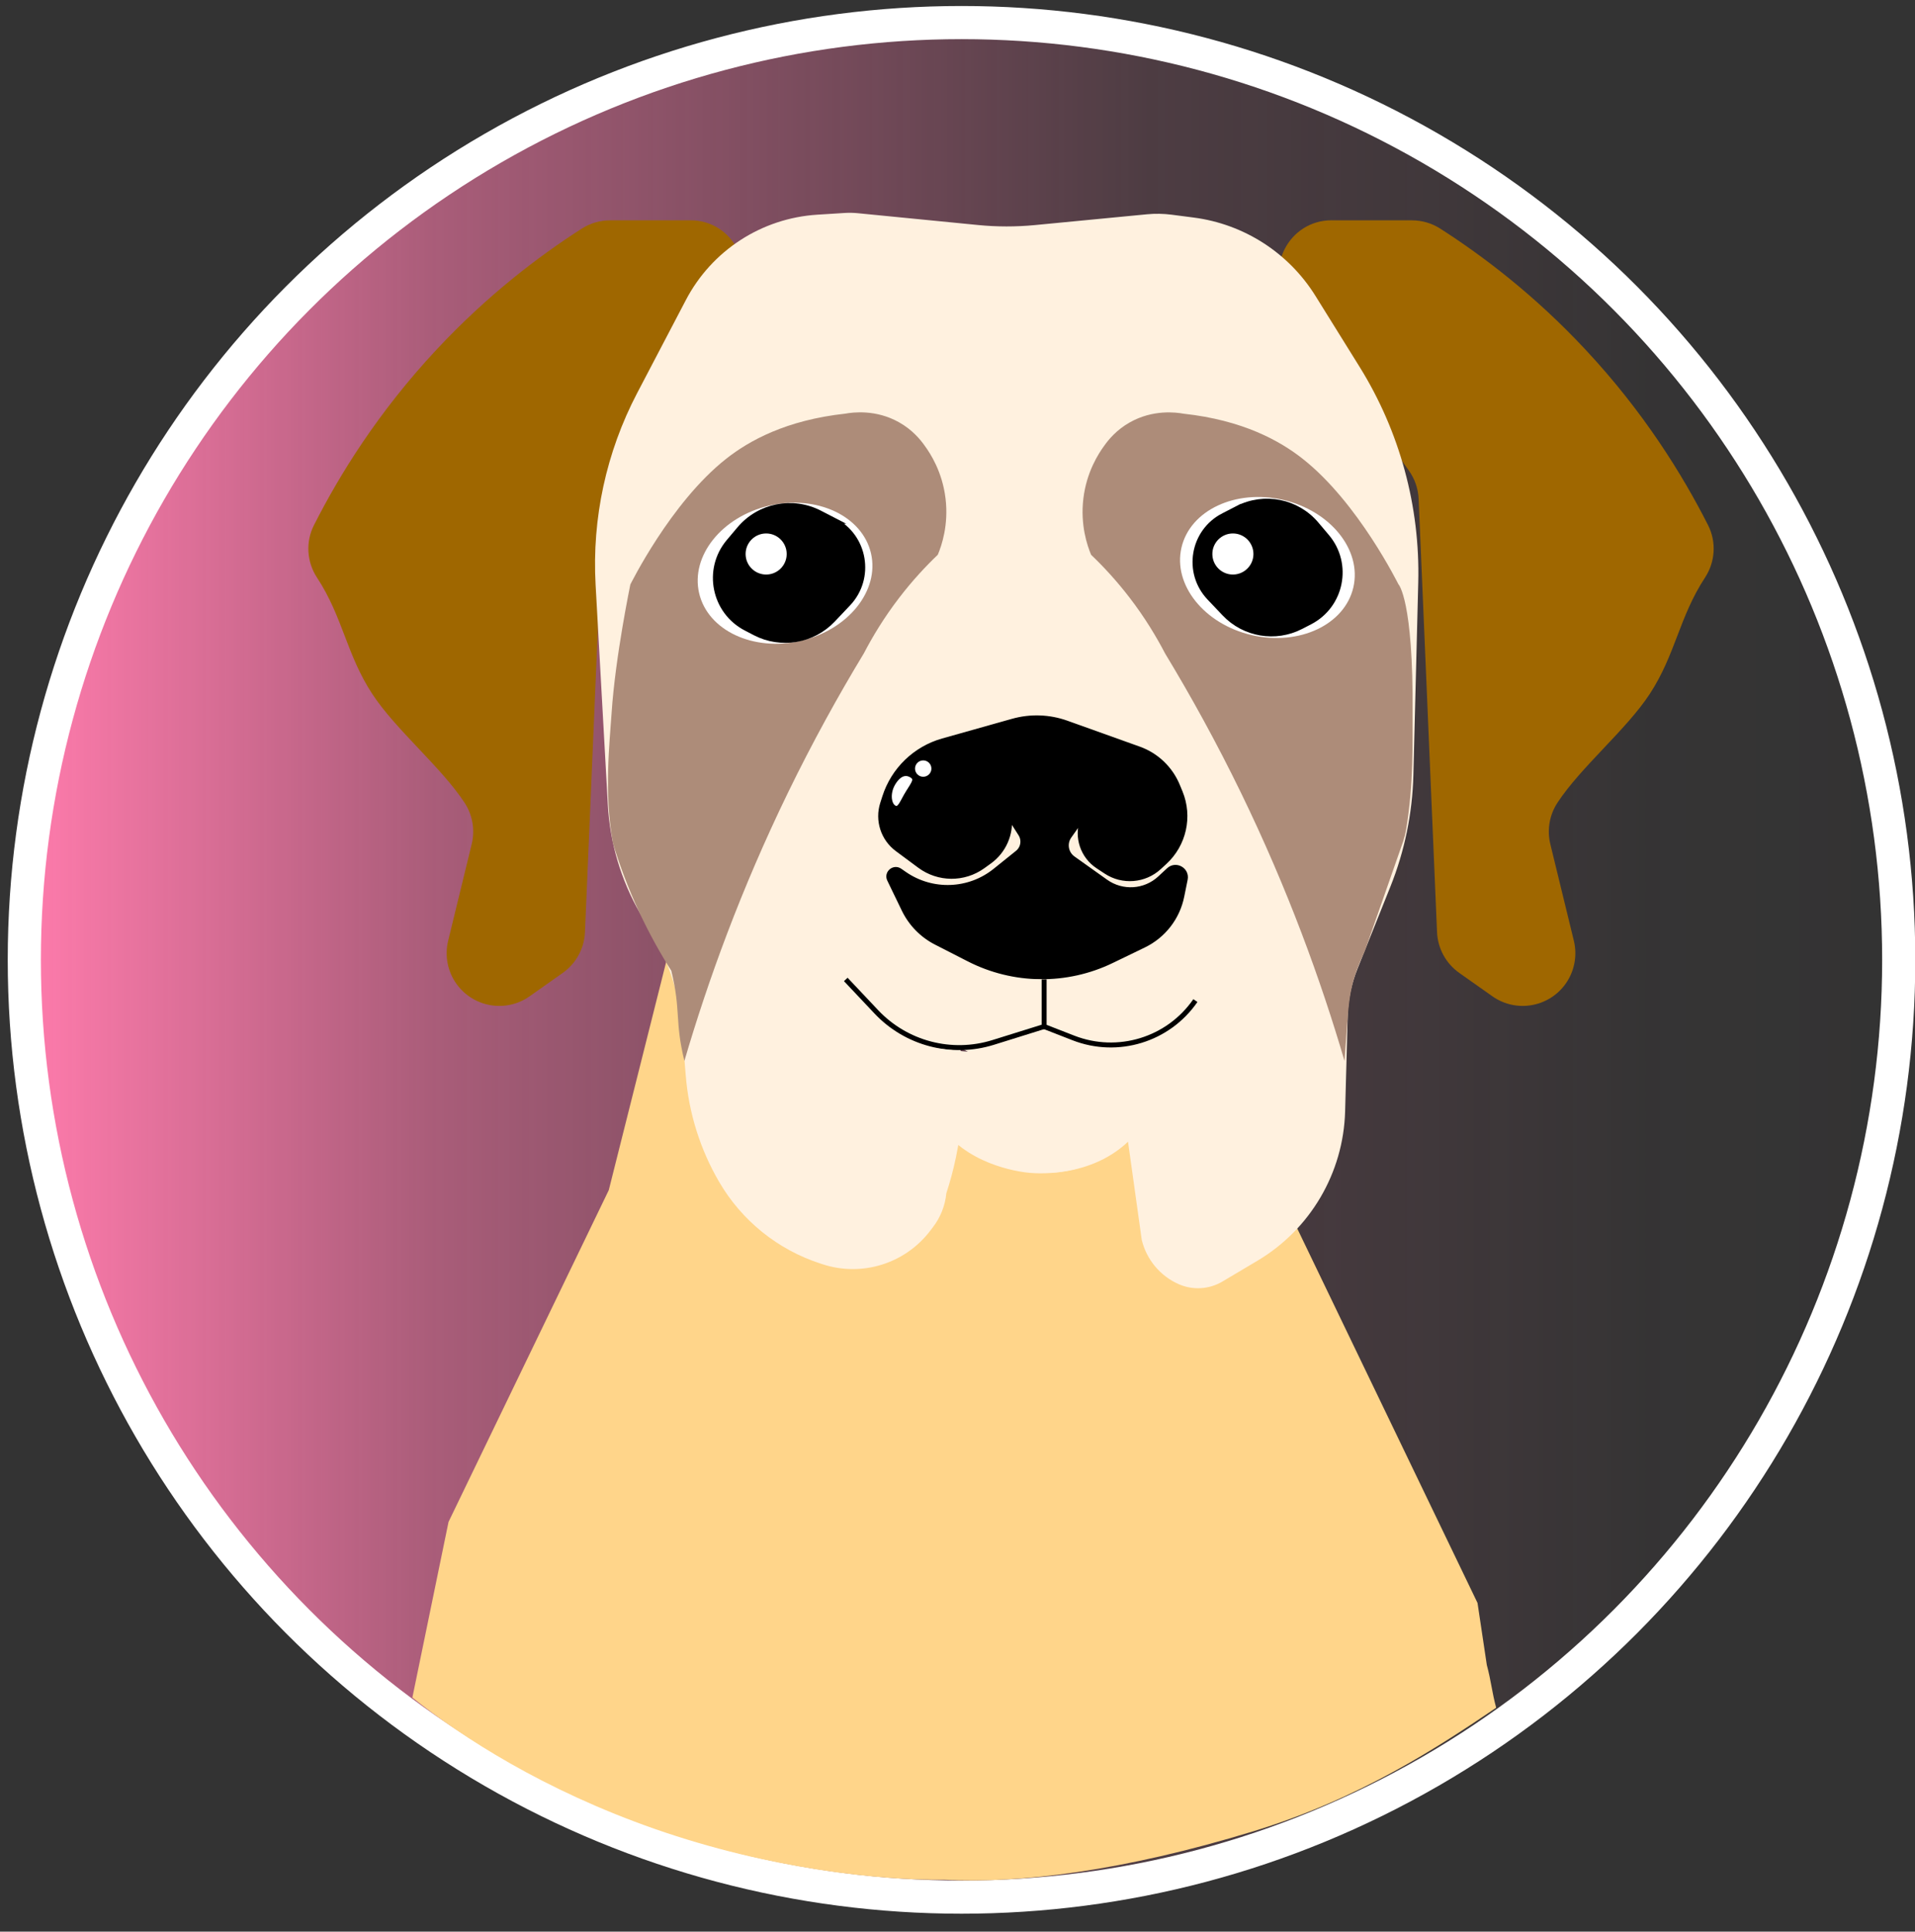 <?xml version="1.0" encoding="UTF-8"?>
<svg id="Capa_1" data-name="Capa 1" xmlns="http://www.w3.org/2000/svg" version="1.1" xmlns:xlink="http://www.w3.org/1999/xlink" viewBox="0 0 386 389.33">
  <rect x="0" y="0" width="386" height="389.33" fill="#333333" stroke="none"/>
  <defs>
    <style>
      .cls-1 {
        stroke-width: 1.21px;
      }

      .cls-1, .cls-2, .cls-3, .cls-4, .cls-5, .cls-6, .cls-7, .cls-8 {
        stroke: #000;
      }

      .cls-1, .cls-2, .cls-3, .cls-4, .cls-5, .cls-6, .cls-7, .cls-8, .cls-9 {
        stroke-miterlimit: 10;
      }

      .cls-1, .cls-2, .cls-8 {
        fill: #000;
      }

      .cls-3, .cls-10, .cls-6, .cls-7 {
        fill: #fff;
      }

      .cls-11, .cls-12, .cls-13, .cls-14, .cls-10 {
        stroke-width: 0px;
      }

      .cls-11, .cls-5 {
        fill: #fff1df;
      }

      .cls-4 {
        fill: none;
      }

      .cls-12 {
        fill: #9f6700;
      }

      .cls-13 {
        fill: #ffd58a;
      }

      .cls-14 {
        fill: #ad8c79;
      }

      .cls-6 {
        stroke-width: .48px;
      }

      .cls-7 {
        stroke-width: .65px;
      }

      .cls-8 {
        stroke-width: 1.2px;
      }

      .cls-9 {
        fill: url(#Orquídea);
        stroke: #fff;
        stroke-width: 6.68px;
      }
    </style>
    <linearGradient id="Orquídea" x1="4.9" y1="193.46" x2="382.72" y2="193.46" gradientUnits="userSpaceOnUse">
      <stop offset="0" stop-color="#ff7bac"/>
      <stop offset=".22" stop-color="rgba(255, 123, 172, .76)" stop-opacity=".76"/>
      <stop offset=".6" stop-color="rgba(255, 123, 172, .36)" stop-opacity=".36"/>
      <stop offset=".87" stop-color="rgba(255, 123, 172, .1)" stop-opacity=".1"/>
      <stop offset="1" stop-color="#ff7bac" stop-opacity="0"/>
    </linearGradient>
  </defs>
  <circle class="cls-9" cx="193.81" cy="193.46" r="188.91"/>
  <path class="cls-12" d="M139.16,44.41h-16.18c-2.02,0-4,.57-5.7,1.66-8.59,5.5-19.02,13.39-29.32,24.43-11.76,12.59-19.55,25.23-24.68,35.35-1.71,3.37-1.46,7.41.62,10.57,5.21,7.95,5.94,15.52,11.15,23.47,4.7,7.17,13.89,14.73,18.59,21.9,1.61,2.46,2.13,5.47,1.44,8.33-1.58,6.5-3.17,13-4.75,19.5-.73,3.01-.11,6.2,1.7,8.71h0c3.4,4.72,9.97,5.83,14.73,2.47l6.66-4.7c2.69-1.9,4.35-4.93,4.49-8.22l3.71-87.31c.09-2.07.78-4.07,1.99-5.75l24.17-33.61c5.05-7.02.03-16.81-8.62-16.81Z"/>
  <path class="cls-12" d="M268.41,44.41h16.18c2.02,0,4,.57,5.7,1.66,8.59,5.5,19.02,13.39,29.32,24.43,11.76,12.59,19.55,25.23,24.68,35.35,1.71,3.37,1.46,7.41-.62,10.57-5.21,7.95-5.94,15.52-11.15,23.47-4.7,7.17-13.89,14.73-18.59,21.9-1.61,2.46-2.13,5.47-1.44,8.33,1.58,6.5,3.17,13,4.75,19.5.73,3.01.11,6.2-1.7,8.71h0c-3.4,4.72-9.97,5.83-14.73,2.47l-6.66-4.7c-2.69-1.9-4.35-4.93-4.49-8.22l-3.71-87.31c-.09-2.07-.78-4.07-1.99-5.75l-24.17-33.61c-5.05-7.02-.03-16.81,8.62-16.81Z"/>
  <path class="cls-13" d="M134.27,193.91l-11.56,45.96-32.3,66.87-7.29,35.41c10.1,8.08,26.56,18.69,48.94,26.5,23.05,8.04,45.29,10.37,58.39,10.22,14.99.79,35.93-1.75,62.11-9.75,21.73-6.64,37.69-17.25,49.02-24.92-.88-3.25-1.01-5.38-1.89-8.63l-1.87-12.49-51.54-107.04c-9.88,5.33-18.43,9.44-25.07,12.47-8.27,3.77-12.01,5.15-16.8,4.9-8.8-.45-15.05-6.07-17.31-8-8.24-7.03-20.09-19.63-52.85-31.51Z"/>
  <path class="cls-3" d="M220.46,250.04"/>
  <path class="cls-11" d="M227.37,230.12l2.77,19.79c.96,3.96,3.71,7.26,7.43,8.91,2.85,1.26,6.14,1.07,8.82-.52l7.04-4.18c10.68-6.34,17.36-17.71,17.7-30.12l.52-19.25c.09-3.23.75-6.43,1.95-9.43l6.66-16.62c2.87-7.16,4.43-14.77,4.63-22.48l.98-38.8c.39-15.34-3.73-30.46-11.83-43.49l-8.9-14.31c-5.4-8.67-14.4-14.46-24.53-15.77l-4.47-.58c-1.64-.21-3.3-.24-4.95-.08l-22.63,2.18c-3.78.36-7.58.36-11.36-.01l-24.32-2.39c-.85-.08-1.71-.1-2.57-.05l-5.55.35c-11.24.7-21.29,7.22-26.51,17.2l-9.84,18.79c-6.21,11.87-9.1,25.2-8.36,38.57l2.47,44.4c.43,7.65,2.63,15.1,6.44,21.75l3.06,5.35c3.03,5.29,4.86,11.18,5.36,17.25l.85,10.28c.62,7.52,2.91,14.81,6.71,21.33h0c4.55,7.82,11.82,13.69,20.43,16.48l.49.16c7.86,2.55,16.48-.11,21.54-6.64l.62-.81c1.54-1.99,2.49-4.38,2.73-6.88,1.38-4.21,2.75-9.78,3.2-16.43.33-4.95.07-9.33-.39-12.93"/>
  <path class="cls-3" d="M193.81,247.54"/>
  <path class="cls-10" d="M54.19,312.32"/>
  <path class="cls-14" d="M123.5,169.67c-1.76-10.02-.62-20.01-.23-25.87.76-11.58,3.81-26.02,3.79-26.03,0,0-.01.01-.02.03,0,.02,0,.03,0,.03.02.02,8.08-16.49,19.33-25.36,4.62-3.64,12.05-7.79,24.03-9.1,1.49-.27,6.16-.9,10.86,1.77,2.62,1.48,4.23,3.42,5.11,4.67,1.19,1.62,3.58,5.32,4.22,10.67.64,5.32-.78,9.47-1.56,11.33-2.44,2.33-5.12,5.2-7.78,8.67-3.08,4.01-5.39,7.87-7.13,11.21-5.16,8.52-10.34,17.89-15.32,28.13-9.43,19.41-16.08,37.74-20.85,54.01-1.99-8.16-.65-10.02-2.64-18.18-2.12-3.34-4.31-7.22-6.39-11.65-2.42-5.18-4.17-10.03-5.45-14.31Z"/>
  <path class="cls-14" d="M282.9,169.31c.22-.63.39-1.29.5-1.95,1.6-9.59,1.29-17.83,1.33-23.5.18-23-2.85-26.08-2.83-26.08,0,0,.01.01.02.03,0,.02,0,.03,0,.03-.02.02-8.08-16.49-19.33-25.36-4.62-3.64-12.05-7.79-24.03-9.1-1.49-.27-6.16-.9-10.86,1.77-2.62,1.48-4.23,3.42-5.11,4.67-1.19,1.62-3.58,5.32-4.22,10.67-.64,5.32.78,9.47,1.56,11.33,2.44,2.33,5.12,5.2,7.78,8.67,3.08,4.01,5.39,7.87,7.13,11.21,5.16,8.52,10.34,17.89,15.32,28.13,9.43,19.41,16.08,37.74,20.85,54.01.93-12.14.58-14.63,4.08-22.13l7.83-22.38Z"/>
  <ellipse class="cls-10" cx="158.25" cy="115.52" rx="17.78" ry="13.99" transform="translate(-21.98 38.67) rotate(-13.03)"/>
  <path class="cls-1" d="M168.07,104.95l-2.89-1.49c-5.45-2.81-12.12-1.47-16.07,3.22l-2.15,2.55c-4.67,5.55-2.98,13.99,3.46,17.32l1.83.95c5.19,2.68,11.54,1.61,15.56-2.63l3.08-3.25c4.85-5.11,3.44-13.45-2.83-16.67Z"/>
  <ellipse class="cls-10" cx="255.49" cy="114.39" rx="13.99" ry="17.78" transform="translate(86.42 337.5) rotate(-76.97)"/>
  <path class="cls-8" d="M246.61,104.02l2.85-1.47c5.37-2.76,11.94-1.45,15.83,3.17l2.12,2.51c4.6,5.46,2.94,13.78-3.4,17.06l-1.8.93c-5.12,2.64-11.36,1.59-15.33-2.59l-3.04-3.2c-4.78-5.03-3.39-13.24,2.78-16.42Z"/>
  <path class="cls-2" d="M203.43,164.5v.07c.41,3.52-1.12,6.99-3.99,9.06l-1.33.96c-3.81,2.74-8.94,2.7-12.71-.09l-4.53-3.36c-2.85-2.11-4.04-5.8-2.96-9.18l.42-1.31c1.76-5.51,6.16-9.76,11.72-11.33l14.07-3.96c3.58-1.01,7.39-.88,10.89.38l14.58,5.22c3.51,1.26,6.33,3.95,7.75,7.4l.55,1.33c2.01,4.89.76,10.51-3.13,14.08l-1.12,1.03c-2.95,2.71-7.36,3.06-10.7.86l-1.62-1.07c-3.05-2.01-4.35-5.84-3.14-9.29l.36-1.04-3.02,4.27c-1.03,1.46-.68,3.47.77,4.5l6.59,4.69c3.35,2.38,7.91,2.09,10.92-.7l1.79-1.66c1.42-1.32,3.7-.04,3.31,1.86l-.69,3.41c-.86,4.3-3.69,7.95-7.64,9.87l-6.47,3.13c-9.12,4.42-19.78,4.3-28.8-.31l-6.61-3.38c-2.82-1.44-5.09-3.77-6.47-6.63l-2.92-6.04c-.63-1.3.88-2.59,2.07-1.77l.95.66c5.57,3.85,13.02,3.58,18.29-.67l4.49-3.61c1.15-.92,1.42-2.56.62-3.81l-2.3-3.6Z"/>
  <path class="cls-5" d="M210.46,197.4v9.5l-10.29,3.21c-8.38,2.61-17.51.21-23.53-6.17l-6.16-6.53"/>
  <path class="cls-5" d="M210.46,206.9l5.9,2.3c8.95,3.49,19.13.38,24.59-7.53h0"/>
  <path class="cls-4" d="M195.48,210.83"/>
  <path class="cls-4" d="M225.37,209.71"/>
  <path class="cls-4" d="M228.88,244.72"/>
  <path class="cls-11" d="M192.88,228.39c1,1.12,7.15,7.78,17.31,8,9.77.21,16.05-5.68,17.18-6.78"/>
  <path class="cls-10" d="M226.45,226.08c-.46-5.37-.69-10.47-.75-15.25"/>
  <path class="cls-10" d="M228.88,244.72"/>
  <path class="cls-11" d="M234.15,211.15c.19,2.16.6,9.73-4.5,16.43-7.52,9.87-20.27,8.97-22.1,8.81-1.18-.1-11.42-1.15-17.32-8.56-2.62-3.29-5.1-8.75-8.59-16.4-.24-.54-.44-.98-.57-1.27,3.22.55,6.56,1.03,10,1.42,15.94,1.79,30.49,1.22,43.08-.43Z"/>
  <circle class="cls-3" cx="248.51" cy="111.66" r="4.64"/>
  <circle class="cls-3" cx="154.43" cy="111.66" r="4.64"/>
  <circle class="cls-6" cx="186.09" cy="154.91" r="1.89"/>
  <path class="cls-7" d="M180.29,162.63c.98.62,1.41-1.07,2.62-3s1.77-2.58.79-3.2-2.24-.54-3.46,1.39-.94,4.2.04,4.81Z"/>
</svg>